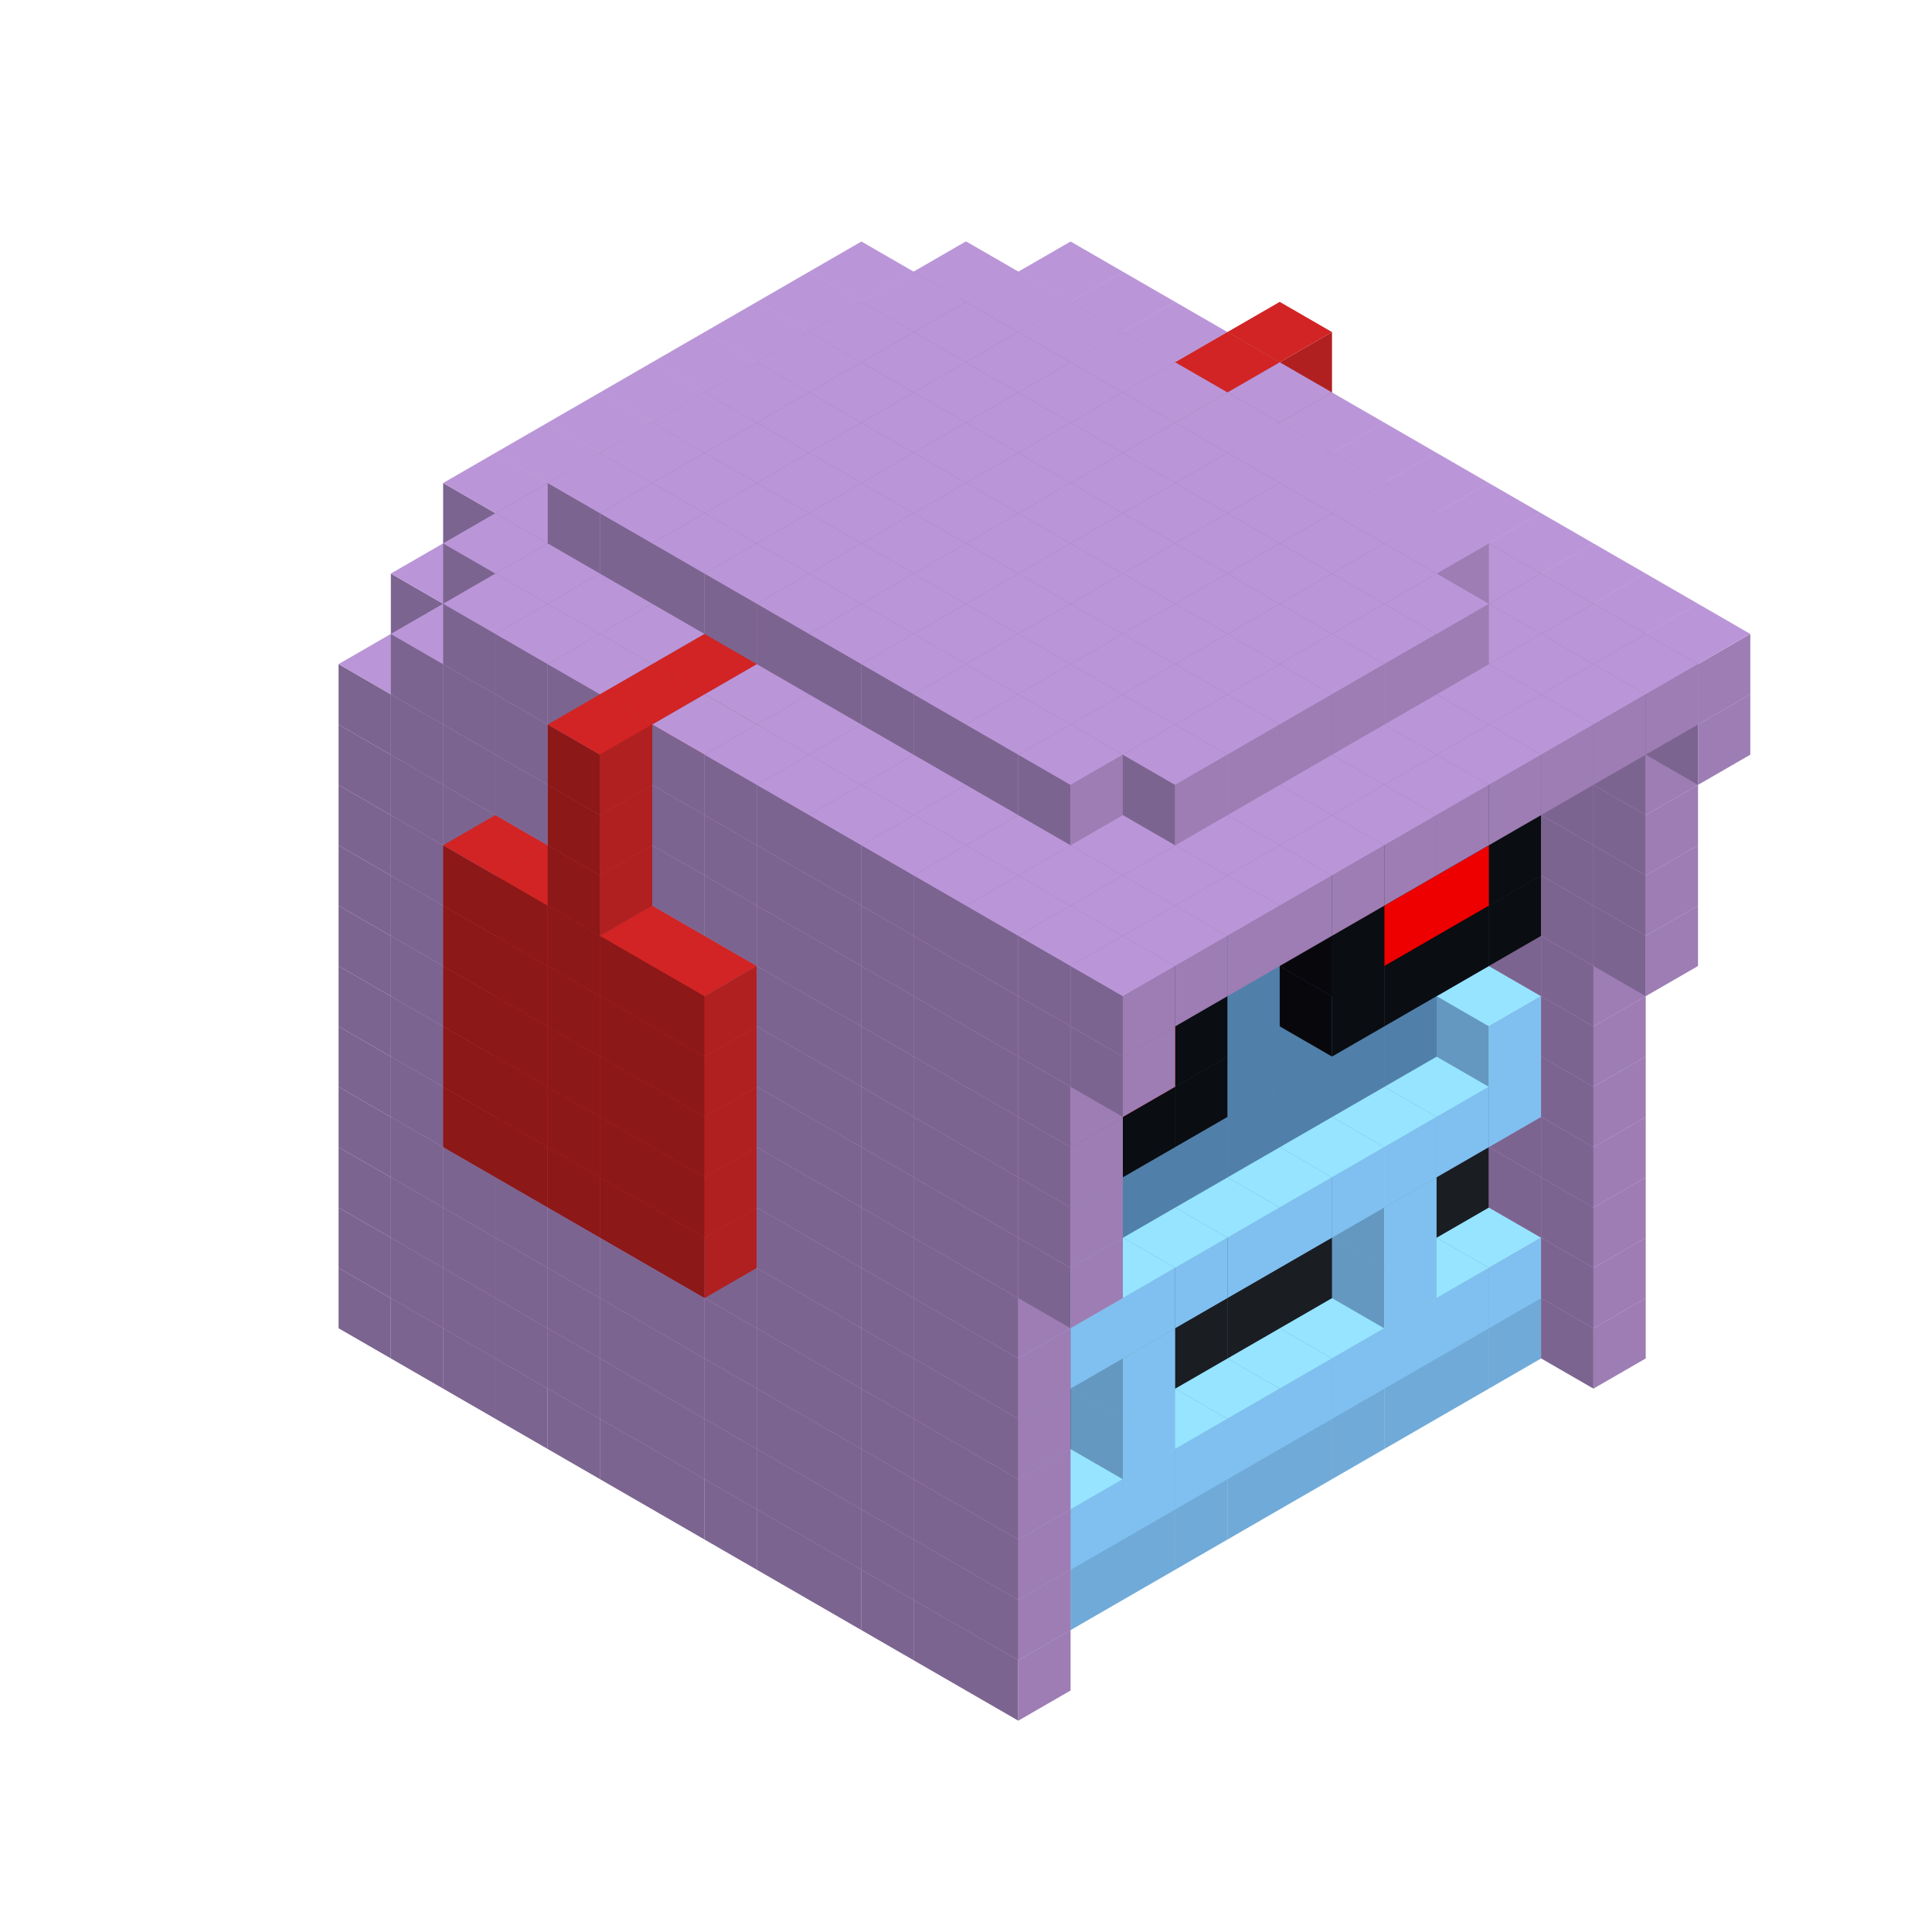 
<svg width='600' height='600' viewBox='4436371 5550000 3200000 3200000' xmlns='http://www.w3.org/2000/svg' xmlns:xlink='http://www.w3.org/1999/xlink'>
<use xlink:href='#v-0x000000d9-10' transform='translate(1936371,3050000)'/>
<use xlink:href='#v-0x000000d9-10' transform='translate(983738,3600000)'/>
<use xlink:href='#v-0x000000d9-10' transform='translate(2022974,3100000)'/>
<use xlink:href='#v-0x000000d9-10' transform='translate(1070341,3650000)'/>
<use xlink:href='#v-0x000000d9-10' transform='translate(2109577,3150000)'/>
<use xlink:href='#v-0x000000d9-10' transform='translate(1156944,3700000)'/>
<use xlink:href='#v-0x000000d9-10' transform='translate(2196180,3200000)'/>
<use xlink:href='#v-0x000000d9-10' transform='translate(1243547,3750000)'/>
<use xlink:href='#v-0x000000d9-10' transform='translate(2282783,3250000)'/>
<use xlink:href='#v-0x000000d9-10' transform='translate(1330150,3800000)'/>
<use xlink:href='#v-0x000000d9-10' transform='translate(2369386,3300000)'/>
<use xlink:href='#v-0x000000d9-10' transform='translate(1416753,3850000)'/>
<use xlink:href='#v-0x000000d9-10' transform='translate(2455989,3350000)'/>
<use xlink:href='#v-0x000000d9-10' transform='translate(1503356,3900000)'/>
<use xlink:href='#v-0x000000d9-10' transform='translate(2542592,3400000)'/>
<use xlink:href='#v-0x000000d9-10' transform='translate(1589959,3950000)'/>
<use xlink:href='#v-0x000000d9-10' transform='translate(2629195,3450000)'/>
<use xlink:href='#v-0x000000d9-10' transform='translate(1676562,4000000)'/>
<use xlink:href='#v-0x000000d9-10' transform='translate(2715798,3500000)'/>
<use xlink:href='#v-0x000000d9-10' transform='translate(1763165,4050000)'/>
<use xlink:href='#v-0x000000d9-10' transform='translate(2802401,3550000)'/>
<use xlink:href='#v-0x000000d9-10' transform='translate(1849768,4100000)'/>
<use xlink:href='#v-0x000000d9-10' transform='translate(2889004,3600000)'/>
<use xlink:href='#v-0x000000d9-4' transform='translate(2802401,3650000)'/>
<use xlink:href='#v-0x000000d9-4' transform='translate(2715798,3700000)'/>
<use xlink:href='#v-0x000000d9-4' transform='translate(2629195,3750000)'/>
<use xlink:href='#v-0x000000d9-4' transform='translate(2542592,3800000)'/>
<use xlink:href='#v-0x000000d9-4' transform='translate(2455989,3850000)'/>
<use xlink:href='#v-0x000000d9-4' transform='translate(2369386,3900000)'/>
<use xlink:href='#v-0x000000d9-4' transform='translate(2282783,3950000)'/>
<use xlink:href='#v-0x000000d9-4' transform='translate(2196180,4000000)'/>
<use xlink:href='#v-0x000000d9-4' transform='translate(2109577,4050000)'/>
<use xlink:href='#v-0x000000d9-4' transform='translate(2022974,4100000)'/>
<use xlink:href='#v-0x000000d9-10' transform='translate(1936371,4150000)'/>
<use xlink:href='#v-0x000000d9-10' transform='translate(2975607,3650000)'/>
<use xlink:href='#v-0x000000d9-10' transform='translate(2022974,4200000)'/>
<use xlink:href='#v-0x000000d9-10' transform='translate(1936371,2950000)'/>
<use xlink:href='#v-0x000000d9-10' transform='translate(983738,3500000)'/>
<use xlink:href='#v-0x000000d9-10' transform='translate(2022974,3000000)'/>
<use xlink:href='#v-0x000000d9-10' transform='translate(1070341,3550000)'/>
<use xlink:href='#v-0x000000d9-10' transform='translate(2109577,3050000)'/>
<use xlink:href='#v-0x000000d9-10' transform='translate(1156944,3600000)'/>
<use xlink:href='#v-0x000000d9-10' transform='translate(2196180,3100000)'/>
<use xlink:href='#v-0x000000d9-10' transform='translate(1243547,3650000)'/>
<use xlink:href='#v-0x000000d9-10' transform='translate(2282783,3150000)'/>
<use xlink:href='#v-0x000000d9-10' transform='translate(1330150,3700000)'/>
<use xlink:href='#v-0x000000d9-10' transform='translate(2369386,3200000)'/>
<use xlink:href='#v-0x000000d9-10' transform='translate(1416753,3750000)'/>
<use xlink:href='#v-0x000000d9-10' transform='translate(2455989,3250000)'/>
<use xlink:href='#v-0x000000d9-10' transform='translate(1503356,3800000)'/>
<use xlink:href='#v-0x000000d9-10' transform='translate(2542592,3300000)'/>
<use xlink:href='#v-0x000000d9-10' transform='translate(1589959,3850000)'/>
<use xlink:href='#v-0x000000d9-10' transform='translate(2629195,3350000)'/>
<use xlink:href='#v-0x000000d9-10' transform='translate(1676562,3900000)'/>
<use xlink:href='#v-0x000000d9-10' transform='translate(2715798,3400000)'/>
<use xlink:href='#v-0x000000d9-10' transform='translate(1763165,3950000)'/>
<use xlink:href='#v-0x000000d9-10' transform='translate(2802401,3450000)'/>
<use xlink:href='#v-0x000000d9-2' transform='translate(2715798,3500000)'/>
<use xlink:href='#v-0x000000d9-2' transform='translate(2629195,3550000)'/>
<use xlink:href='#v-0x000000d9-2' transform='translate(2542592,3600000)'/>
<use xlink:href='#v-0x000000d9-2' transform='translate(2455989,3650000)'/>
<use xlink:href='#v-0x000000d9-2' transform='translate(2369386,3700000)'/>
<use xlink:href='#v-0x000000d9-2' transform='translate(2282783,3750000)'/>
<use xlink:href='#v-0x000000d9-2' transform='translate(2196180,3800000)'/>
<use xlink:href='#v-0x000000d9-2' transform='translate(2109577,3850000)'/>
<use xlink:href='#v-0x000000d9-2' transform='translate(2022974,3900000)'/>
<use xlink:href='#v-0x000000d9-2' transform='translate(1936371,3950000)'/>
<use xlink:href='#v-0x000000d9-10' transform='translate(1849768,4000000)'/>
<use xlink:href='#v-0x000000d9-10' transform='translate(2889004,3500000)'/>
<use xlink:href='#v-0x000000d9-1' transform='translate(2802401,3550000)'/>
<use xlink:href='#v-0x000000d9-1' transform='translate(2715798,3600000)'/>
<use xlink:href='#v-0x000000d9-1' transform='translate(2629195,3650000)'/>
<use xlink:href='#v-0x000000d9-1' transform='translate(2542592,3700000)'/>
<use xlink:href='#v-0x000000d9-1' transform='translate(2455989,3750000)'/>
<use xlink:href='#v-0x000000d9-1' transform='translate(2369386,3800000)'/>
<use xlink:href='#v-0x000000d9-1' transform='translate(2282783,3850000)'/>
<use xlink:href='#v-0x000000d9-1' transform='translate(2196180,3900000)'/>
<use xlink:href='#v-0x000000d9-1' transform='translate(2109577,3950000)'/>
<use xlink:href='#v-0x000000d9-1' transform='translate(2022974,4000000)'/>
<use xlink:href='#v-0x000000d9-10' transform='translate(1936371,4050000)'/>
<use xlink:href='#v-0x000000d9-10' transform='translate(2975607,3550000)'/>
<use xlink:href='#v-0x000000d9-10' transform='translate(2022974,4100000)'/>
<use xlink:href='#v-0x000000d9-10' transform='translate(1936371,2850000)'/>
<use xlink:href='#v-0x000000d9-10' transform='translate(983738,3400000)'/>
<use xlink:href='#v-0x000000d9-10' transform='translate(2022974,2900000)'/>
<use xlink:href='#v-0x000000d9-10' transform='translate(1070341,3450000)'/>
<use xlink:href='#v-0x000000d9-10' transform='translate(2109577,2950000)'/>
<use xlink:href='#v-0x000000d9-10' transform='translate(1156944,3500000)'/>
<use xlink:href='#v-0x000000d9-10' transform='translate(2196180,3000000)'/>
<use xlink:href='#v-0x000000d9-10' transform='translate(1243547,3550000)'/>
<use xlink:href='#v-0x000000d9-10' transform='translate(2282783,3050000)'/>
<use xlink:href='#v-0x000000d9-10' transform='translate(1330150,3600000)'/>
<use xlink:href='#v-0x000000d9-10' transform='translate(2369386,3100000)'/>
<use xlink:href='#v-0x000000d9-10' transform='translate(1416753,3650000)'/>
<use xlink:href='#v-0x000000d9-10' transform='translate(2455989,3150000)'/>
<use xlink:href='#v-0x000000d9-10' transform='translate(1503356,3700000)'/>
<use xlink:href='#v-0x000000d9-10' transform='translate(2542592,3200000)'/>
<use xlink:href='#v-0x000000d9-10' transform='translate(1589959,3750000)'/>
<use xlink:href='#v-0x000000d9-10' transform='translate(2629195,3250000)'/>
<use xlink:href='#v-0x000000d9-10' transform='translate(1676562,3800000)'/>
<use xlink:href='#v-0x000000d9-10' transform='translate(2715798,3300000)'/>
<use xlink:href='#v-0x000000d9-10' transform='translate(1763165,3850000)'/>
<use xlink:href='#v-0x000000d9-10' transform='translate(2802401,3350000)'/>
<use xlink:href='#v-0x000000d9-7' transform='translate(2715798,3400000)'/>
<use xlink:href='#v-0x000000d9-7' transform='translate(2629195,3450000)'/>
<use xlink:href='#v-0x000000d9-7' transform='translate(2542592,3500000)'/>
<use xlink:href='#v-0x000000d9-7' transform='translate(2455989,3550000)'/>
<use xlink:href='#v-0x000000d9-7' transform='translate(2369386,3600000)'/>
<use xlink:href='#v-0x000000d9-7' transform='translate(2282783,3650000)'/>
<use xlink:href='#v-0x000000d9-7' transform='translate(2196180,3700000)'/>
<use xlink:href='#v-0x000000d9-7' transform='translate(2109577,3750000)'/>
<use xlink:href='#v-0x000000d9-7' transform='translate(2022974,3800000)'/>
<use xlink:href='#v-0x000000d9-7' transform='translate(1936371,3850000)'/>
<use xlink:href='#v-0x000000d9-10' transform='translate(1849768,3900000)'/>
<use xlink:href='#v-0x000000d9-10' transform='translate(2889004,3400000)'/>
<use xlink:href='#v-0x000000d9-1' transform='translate(2629195,3550000)'/>
<use xlink:href='#v-0x000000d9-1' transform='translate(2196180,3800000)'/>
<use xlink:href='#v-0x000000d9-10' transform='translate(1936371,3950000)'/>
<use xlink:href='#v-0x000000d9-10' transform='translate(2975607,3450000)'/>
<use xlink:href='#v-0x000000d9-10' transform='translate(2022974,4000000)'/>
<use xlink:href='#v-0x000000d9-10' transform='translate(1936371,2750000)'/>
<use xlink:href='#v-0x000000d9-10' transform='translate(983738,3300000)'/>
<use xlink:href='#v-0x000000d9-10' transform='translate(2022974,2800000)'/>
<use xlink:href='#v-0x000000d9-10' transform='translate(1070341,3350000)'/>
<use xlink:href='#v-0x000000d9-10' transform='translate(2109577,2850000)'/>
<use xlink:href='#v-0x000000d9-10' transform='translate(1156944,3400000)'/>
<use xlink:href='#v-0x000000d9-10' transform='translate(2196180,2900000)'/>
<use xlink:href='#v-0x000000d9-10' transform='translate(1243547,3450000)'/>
<use xlink:href='#v-0x000000d9-10' transform='translate(2282783,2950000)'/>
<use xlink:href='#v-0x000000d9-10' transform='translate(1330150,3500000)'/>
<use xlink:href='#v-0x000000d9-10' transform='translate(2369386,3000000)'/>
<use xlink:href='#v-0x000000d9-10' transform='translate(1416753,3550000)'/>
<use xlink:href='#v-0x000000d9-10' transform='translate(2455989,3050000)'/>
<use xlink:href='#v-0x000000d9-10' transform='translate(1503356,3600000)'/>
<use xlink:href='#v-0x000000d9-10' transform='translate(2542592,3100000)'/>
<use xlink:href='#v-0x000000d9-10' transform='translate(1589959,3650000)'/>
<use xlink:href='#v-0x000000d9-10' transform='translate(2629195,3150000)'/>
<use xlink:href='#v-0x000000d9-10' transform='translate(1676562,3700000)'/>
<use xlink:href='#v-0x000000d9-10' transform='translate(2715798,3200000)'/>
<use xlink:href='#v-0x000000d9-10' transform='translate(1763165,3750000)'/>
<use xlink:href='#v-0x000000d9-10' transform='translate(2802401,3250000)'/>
<use xlink:href='#v-0x000000d9-7' transform='translate(2715798,3300000)'/>
<use xlink:href='#v-0x000000d9-7' transform='translate(2629195,3350000)'/>
<use xlink:href='#v-0x000000d9-7' transform='translate(2542592,3400000)'/>
<use xlink:href='#v-0x000000d9-7' transform='translate(2455989,3450000)'/>
<use xlink:href='#v-0x000000d9-7' transform='translate(2369386,3500000)'/>
<use xlink:href='#v-0x000000d9-7' transform='translate(2282783,3550000)'/>
<use xlink:href='#v-0x000000d9-7' transform='translate(2196180,3600000)'/>
<use xlink:href='#v-0x000000d9-7' transform='translate(2109577,3650000)'/>
<use xlink:href='#v-0x000000d9-7' transform='translate(2022974,3700000)'/>
<use xlink:href='#v-0x000000d9-7' transform='translate(1936371,3750000)'/>
<use xlink:href='#v-0x000000d9-10' transform='translate(1849768,3800000)'/>
<use xlink:href='#v-0x000000d9-10' transform='translate(2889004,3300000)'/>
<use xlink:href='#v-0x000000d9-1' transform='translate(2629195,3450000)'/>
<use xlink:href='#v-0x000000d9-1' transform='translate(2196180,3700000)'/>
<use xlink:href='#v-0x000000d9-10' transform='translate(1936371,3850000)'/>
<use xlink:href='#v-0x000000d9-10' transform='translate(2975607,3350000)'/>
<use xlink:href='#v-0x000000d9-10' transform='translate(2022974,3900000)'/>
<use xlink:href='#v-0x000000d9-10' transform='translate(1936371,2650000)'/>
<use xlink:href='#v-0x000000d9-10' transform='translate(983738,3200000)'/>
<use xlink:href='#v-0x000000d9-10' transform='translate(2022974,2700000)'/>
<use xlink:href='#v-0x000000d9-10' transform='translate(1070341,3250000)'/>
<use xlink:href='#v-0x000000d9-10' transform='translate(2109577,2750000)'/>
<use xlink:href='#v-0x000000d9-10' transform='translate(1156944,3300000)'/>
<use xlink:href='#v-0x000000d9-10' transform='translate(2196180,2800000)'/>
<use xlink:href='#v-0x000000d9-10' transform='translate(1243547,3350000)'/>
<use xlink:href='#v-0x000000d9-10' transform='translate(2282783,2850000)'/>
<use xlink:href='#v-0x000000d9-10' transform='translate(1330150,3400000)'/>
<use xlink:href='#v-0x000000d9-10' transform='translate(2369386,2900000)'/>
<use xlink:href='#v-0x000000d9-10' transform='translate(1416753,3450000)'/>
<use xlink:href='#v-0x000000d9-10' transform='translate(2455989,2950000)'/>
<use xlink:href='#v-0x000000d9-10' transform='translate(1503356,3500000)'/>
<use xlink:href='#v-0x000000d9-10' transform='translate(2542592,3000000)'/>
<use xlink:href='#v-0x000000d9-10' transform='translate(1589959,3550000)'/>
<use xlink:href='#v-0x000000d9-10' transform='translate(2629195,3050000)'/>
<use xlink:href='#v-0x000000d9-10' transform='translate(1676562,3600000)'/>
<use xlink:href='#v-0x000000d9-10' transform='translate(2715798,3100000)'/>
<use xlink:href='#v-0x000000d9-10' transform='translate(1763165,3650000)'/>
<use xlink:href='#v-0x000000d9-10' transform='translate(2802401,3150000)'/>
<use xlink:href='#v-0x000000d9-2' transform='translate(2715798,3200000)'/>
<use xlink:href='#v-0x000000d9-2' transform='translate(2629195,3250000)'/>
<use xlink:href='#v-0x000000d9-2' transform='translate(2542592,3300000)'/>
<use xlink:href='#v-0x000000d9-2' transform='translate(2455989,3350000)'/>
<use xlink:href='#v-0x000000d9-2' transform='translate(2369386,3400000)'/>
<use xlink:href='#v-0x000000d9-2' transform='translate(2282783,3450000)'/>
<use xlink:href='#v-0x000000d9-2' transform='translate(2196180,3500000)'/>
<use xlink:href='#v-0x000000d9-2' transform='translate(2109577,3550000)'/>
<use xlink:href='#v-0x000000d9-2' transform='translate(2022974,3600000)'/>
<use xlink:href='#v-0x000000d9-2' transform='translate(1936371,3650000)'/>
<use xlink:href='#v-0x000000d9-10' transform='translate(1849768,3700000)'/>
<use xlink:href='#v-0x000000d9-10' transform='translate(2889004,3200000)'/>
<use xlink:href='#v-0x000000d9-1' transform='translate(2802401,3250000)'/>
<use xlink:href='#v-0x000000d9-1' transform='translate(2715798,3300000)'/>
<use xlink:href='#v-0x000000d9-1' transform='translate(2629195,3350000)'/>
<use xlink:href='#v-0x000000d9-1' transform='translate(2542592,3400000)'/>
<use xlink:href='#v-0x000000d9-1' transform='translate(2455989,3450000)'/>
<use xlink:href='#v-0x000000d9-1' transform='translate(2369386,3500000)'/>
<use xlink:href='#v-0x000000d9-1' transform='translate(2282783,3550000)'/>
<use xlink:href='#v-0x000000d9-1' transform='translate(2196180,3600000)'/>
<use xlink:href='#v-0x000000d9-1' transform='translate(2109577,3650000)'/>
<use xlink:href='#v-0x000000d9-1' transform='translate(2022974,3700000)'/>
<use xlink:href='#v-0x000000d9-10' transform='translate(1936371,3750000)'/>
<use xlink:href='#v-0x000000d9-10' transform='translate(2975607,3250000)'/>
<use xlink:href='#v-0x000000d9-10' transform='translate(2022974,3800000)'/>
<use xlink:href='#v-0x000000d9-10' transform='translate(1936371,2550000)'/>
<use xlink:href='#v-0x000000d9-10' transform='translate(983738,3100000)'/>
<use xlink:href='#v-0x000000d9-10' transform='translate(2022974,2600000)'/>
<use xlink:href='#v-0x000000d9-10' transform='translate(1070341,3150000)'/>
<use xlink:href='#v-0x000000d9-10' transform='translate(2109577,2650000)'/>
<use xlink:href='#v-0x000000d9-10' transform='translate(1156944,3200000)'/>
<use xlink:href='#v-0x000000d9-11' transform='translate(2282783,2650000)'/>
<use xlink:href='#v-0x000000d9-10' transform='translate(2196180,2700000)'/>
<use xlink:href='#v-0x000000d9-10' transform='translate(1243547,3250000)'/>
<use xlink:href='#v-0x000000d9-11' transform='translate(1156944,3300000)'/>
<use xlink:href='#v-0x000000d9-11' transform='translate(2369386,2700000)'/>
<use xlink:href='#v-0x000000d9-10' transform='translate(2282783,2750000)'/>
<use xlink:href='#v-0x000000d9-10' transform='translate(1330150,3300000)'/>
<use xlink:href='#v-0x000000d9-11' transform='translate(1243547,3350000)'/>
<use xlink:href='#v-0x000000d9-11' transform='translate(2455989,2750000)'/>
<use xlink:href='#v-0x000000d9-10' transform='translate(2369386,2800000)'/>
<use xlink:href='#v-0x000000d9-10' transform='translate(1416753,3350000)'/>
<use xlink:href='#v-0x000000d9-11' transform='translate(1330150,3400000)'/>
<use xlink:href='#v-0x000000d9-11' transform='translate(2542592,2800000)'/>
<use xlink:href='#v-0x000000d9-10' transform='translate(2455989,2850000)'/>
<use xlink:href='#v-0x000000d9-10' transform='translate(1503356,3400000)'/>
<use xlink:href='#v-0x000000d9-11' transform='translate(1416753,3450000)'/>
<use xlink:href='#v-0x000000d9-11' transform='translate(2629195,2850000)'/>
<use xlink:href='#v-0x000000d9-10' transform='translate(2542592,2900000)'/>
<use xlink:href='#v-0x000000d9-10' transform='translate(1589959,3450000)'/>
<use xlink:href='#v-0x000000d9-11' transform='translate(1503356,3500000)'/>
<use xlink:href='#v-0x000000d9-10' transform='translate(2629195,2950000)'/>
<use xlink:href='#v-0x000000d9-10' transform='translate(1676562,3500000)'/>
<use xlink:href='#v-0x000000d9-10' transform='translate(2715798,3000000)'/>
<use xlink:href='#v-0x000000d9-10' transform='translate(1763165,3550000)'/>
<use xlink:href='#v-0x000000d9-10' transform='translate(2802401,3050000)'/>
<use xlink:href='#v-0x000000d9-2' transform='translate(2715798,3100000)'/>
<use xlink:href='#v-0x000000d9-2' transform='translate(2629195,3150000)'/>
<use xlink:href='#v-0x000000d9-2' transform='translate(2542592,3200000)'/>
<use xlink:href='#v-0x000000d9-2' transform='translate(2455989,3250000)'/>
<use xlink:href='#v-0x000000d9-2' transform='translate(2369386,3300000)'/>
<use xlink:href='#v-0x000000d9-2' transform='translate(2282783,3350000)'/>
<use xlink:href='#v-0x000000d9-2' transform='translate(2196180,3400000)'/>
<use xlink:href='#v-0x000000d9-2' transform='translate(2109577,3450000)'/>
<use xlink:href='#v-0x000000d9-2' transform='translate(2022974,3500000)'/>
<use xlink:href='#v-0x000000d9-2' transform='translate(1936371,3550000)'/>
<use xlink:href='#v-0x000000d9-10' transform='translate(1849768,3600000)'/>
<use xlink:href='#v-0x000000d9-10' transform='translate(2889004,3100000)'/>
<use xlink:href='#v-0x000000d9-1' transform='translate(2802401,3150000)'/>
<use xlink:href='#v-0x000000d9-1' transform='translate(2022974,3600000)'/>
<use xlink:href='#v-0x000000d9-10' transform='translate(1936371,3650000)'/>
<use xlink:href='#v-0x000000d9-10' transform='translate(2975607,3150000)'/>
<use xlink:href='#v-0x000000d9-10' transform='translate(2022974,3700000)'/>
<use xlink:href='#v-0x000000d9-10' transform='translate(1936371,2450000)'/>
<use xlink:href='#v-0x000000d9-10' transform='translate(983738,3000000)'/>
<use xlink:href='#v-0x000000d9-10' transform='translate(2022974,2500000)'/>
<use xlink:href='#v-0x000000d9-10' transform='translate(1070341,3050000)'/>
<use xlink:href='#v-0x000000d9-10' transform='translate(2109577,2550000)'/>
<use xlink:href='#v-0x000000d9-10' transform='translate(1156944,3100000)'/>
<use xlink:href='#v-0x000000d9-11' transform='translate(2282783,2550000)'/>
<use xlink:href='#v-0x000000d9-10' transform='translate(2196180,2600000)'/>
<use xlink:href='#v-0x000000d9-10' transform='translate(1243547,3150000)'/>
<use xlink:href='#v-0x000000d9-11' transform='translate(1156944,3200000)'/>
<use xlink:href='#v-0x000000d9-11' transform='translate(2369386,2600000)'/>
<use xlink:href='#v-0x000000d9-10' transform='translate(2282783,2650000)'/>
<use xlink:href='#v-0x000000d9-10' transform='translate(1330150,3200000)'/>
<use xlink:href='#v-0x000000d9-11' transform='translate(1243547,3250000)'/>
<use xlink:href='#v-0x000000d9-11' transform='translate(2455989,2650000)'/>
<use xlink:href='#v-0x000000d9-10' transform='translate(2369386,2700000)'/>
<use xlink:href='#v-0x000000d9-10' transform='translate(1416753,3250000)'/>
<use xlink:href='#v-0x000000d9-11' transform='translate(1330150,3300000)'/>
<use xlink:href='#v-0x000000d9-11' transform='translate(2542592,2700000)'/>
<use xlink:href='#v-0x000000d9-10' transform='translate(2455989,2750000)'/>
<use xlink:href='#v-0x000000d9-10' transform='translate(1503356,3300000)'/>
<use xlink:href='#v-0x000000d9-11' transform='translate(1416753,3350000)'/>
<use xlink:href='#v-0x000000d9-11' transform='translate(2629195,2750000)'/>
<use xlink:href='#v-0x000000d9-10' transform='translate(2542592,2800000)'/>
<use xlink:href='#v-0x000000d9-10' transform='translate(1589959,3350000)'/>
<use xlink:href='#v-0x000000d9-11' transform='translate(1503356,3400000)'/>
<use xlink:href='#v-0x000000d9-10' transform='translate(2629195,2850000)'/>
<use xlink:href='#v-0x000000d9-10' transform='translate(1676562,3400000)'/>
<use xlink:href='#v-0x000000d9-10' transform='translate(2715798,2900000)'/>
<use xlink:href='#v-0x000000d9-10' transform='translate(1763165,3450000)'/>
<use xlink:href='#v-0x000000d9-10' transform='translate(2802401,2950000)'/>
<use xlink:href='#v-0x000000d9-2' transform='translate(2715798,3000000)'/>
<use xlink:href='#v-0x000000d9-2' transform='translate(2629195,3050000)'/>
<use xlink:href='#v-0x000000d9-2' transform='translate(2542592,3100000)'/>
<use xlink:href='#v-0x000000d9-2' transform='translate(2455989,3150000)'/>
<use xlink:href='#v-0x000000d9-2' transform='translate(2369386,3200000)'/>
<use xlink:href='#v-0x000000d9-2' transform='translate(2282783,3250000)'/>
<use xlink:href='#v-0x000000d9-2' transform='translate(2196180,3300000)'/>
<use xlink:href='#v-0x000000d9-2' transform='translate(2109577,3350000)'/>
<use xlink:href='#v-0x000000d9-2' transform='translate(2022974,3400000)'/>
<use xlink:href='#v-0x000000d9-2' transform='translate(1936371,3450000)'/>
<use xlink:href='#v-0x000000d9-10' transform='translate(1849768,3500000)'/>
<use xlink:href='#v-0x000000d9-10' transform='translate(2889004,3000000)'/>
<use xlink:href='#v-0x000000d9-10' transform='translate(1936371,3550000)'/>
<use xlink:href='#v-0x000000d9-10' transform='translate(2975607,3050000)'/>
<use xlink:href='#v-0x000000d9-10' transform='translate(2022974,3600000)'/>
<use xlink:href='#v-0x000000d9-10' transform='translate(1936371,2350000)'/>
<use xlink:href='#v-0x000000d9-10' transform='translate(983738,2900000)'/>
<use xlink:href='#v-0x000000d9-10' transform='translate(2022974,2400000)'/>
<use xlink:href='#v-0x000000d9-10' transform='translate(1070341,2950000)'/>
<use xlink:href='#v-0x000000d9-10' transform='translate(2109577,2450000)'/>
<use xlink:href='#v-0x000000d9-10' transform='translate(1156944,3000000)'/>
<use xlink:href='#v-0x000000d9-11' transform='translate(2282783,2450000)'/>
<use xlink:href='#v-0x000000d9-10' transform='translate(2196180,2500000)'/>
<use xlink:href='#v-0x000000d9-10' transform='translate(1243547,3050000)'/>
<use xlink:href='#v-0x000000d9-11' transform='translate(1156944,3100000)'/>
<use xlink:href='#v-0x000000d9-11' transform='translate(2369386,2500000)'/>
<use xlink:href='#v-0x000000d9-10' transform='translate(2282783,2550000)'/>
<use xlink:href='#v-0x000000d9-10' transform='translate(1330150,3100000)'/>
<use xlink:href='#v-0x000000d9-11' transform='translate(1243547,3150000)'/>
<use xlink:href='#v-0x000000d9-11' transform='translate(2455989,2550000)'/>
<use xlink:href='#v-0x000000d9-10' transform='translate(2369386,2600000)'/>
<use xlink:href='#v-0x000000d9-10' transform='translate(1416753,3150000)'/>
<use xlink:href='#v-0x000000d9-11' transform='translate(1330150,3200000)'/>
<use xlink:href='#v-0x000000d9-11' transform='translate(2542592,2600000)'/>
<use xlink:href='#v-0x000000d9-10' transform='translate(2455989,2650000)'/>
<use xlink:href='#v-0x000000d9-10' transform='translate(1503356,3200000)'/>
<use xlink:href='#v-0x000000d9-11' transform='translate(1416753,3250000)'/>
<use xlink:href='#v-0x000000d9-11' transform='translate(2629195,2650000)'/>
<use xlink:href='#v-0x000000d9-10' transform='translate(2542592,2700000)'/>
<use xlink:href='#v-0x000000d9-10' transform='translate(1589959,3250000)'/>
<use xlink:href='#v-0x000000d9-11' transform='translate(1503356,3300000)'/>
<use xlink:href='#v-0x000000d9-10' transform='translate(2629195,2750000)'/>
<use xlink:href='#v-0x000000d9-10' transform='translate(1676562,3300000)'/>
<use xlink:href='#v-0x000000d9-10' transform='translate(2715798,2800000)'/>
<use xlink:href='#v-0x000000d9-10' transform='translate(1763165,3350000)'/>
<use xlink:href='#v-0x000000d9-10' transform='translate(2802401,2850000)'/>
<use xlink:href='#v-0x000000d9-2' transform='translate(2715798,2900000)'/>
<use xlink:href='#v-0x000000d9-2' transform='translate(2629195,2950000)'/>
<use xlink:href='#v-0x000000d9-2' transform='translate(2542592,3000000)'/>
<use xlink:href='#v-0x000000d9-2' transform='translate(2455989,3050000)'/>
<use xlink:href='#v-0x000000d9-2' transform='translate(2369386,3100000)'/>
<use xlink:href='#v-0x000000d9-2' transform='translate(2282783,3150000)'/>
<use xlink:href='#v-0x000000d9-2' transform='translate(2196180,3200000)'/>
<use xlink:href='#v-0x000000d9-2' transform='translate(2109577,3250000)'/>
<use xlink:href='#v-0x000000d9-2' transform='translate(2022974,3300000)'/>
<use xlink:href='#v-0x000000d9-2' transform='translate(1936371,3350000)'/>
<use xlink:href='#v-0x000000d9-10' transform='translate(1849768,3400000)'/>
<use xlink:href='#v-0x000000d9-10' transform='translate(2889004,2900000)'/>
<use xlink:href='#v-0x000000d9-8' transform='translate(2802401,2950000)'/>
<use xlink:href='#v-0x000000d9-8' transform='translate(2715798,3000000)'/>
<use xlink:href='#v-0x000000d9-8' transform='translate(2629195,3050000)'/>
<use xlink:href='#v-0x000000d9-8' transform='translate(2542592,3100000)'/>
<use xlink:href='#v-0x000000d9-8' transform='translate(2282783,3250000)'/>
<use xlink:href='#v-0x000000d9-8' transform='translate(2196180,3300000)'/>
<use xlink:href='#v-0x000000d9-8' transform='translate(2109577,3350000)'/>
<use xlink:href='#v-0x000000d9-8' transform='translate(2022974,3400000)'/>
<use xlink:href='#v-0x000000d9-10' transform='translate(1936371,3450000)'/>
<use xlink:href='#v-0x000000d9-10' transform='translate(2975607,2950000)'/>
<use xlink:href='#v-0x000000d9-10' transform='translate(2022974,3500000)'/>
<use xlink:href='#v-0x000000d9-10' transform='translate(3062210,3000000)'/>
<use xlink:href='#v-0x000000d9-10' transform='translate(2109577,3550000)'/>
<use xlink:href='#v-0x000000d9-10' transform='translate(1936371,2250000)'/>
<use xlink:href='#v-0x000000d9-10' transform='translate(983738,2800000)'/>
<use xlink:href='#v-0x000000d9-10' transform='translate(2022974,2300000)'/>
<use xlink:href='#v-0x000000d9-10' transform='translate(1070341,2850000)'/>
<use xlink:href='#v-0x000000d9-10' transform='translate(2109577,2350000)'/>
<use xlink:href='#v-0x000000d9-10' transform='translate(1156944,2900000)'/>
<use xlink:href='#v-0x000000d9-11' transform='translate(2282783,2350000)'/>
<use xlink:href='#v-0x000000d9-10' transform='translate(2196180,2400000)'/>
<use xlink:href='#v-0x000000d9-10' transform='translate(1243547,2950000)'/>
<use xlink:href='#v-0x000000d9-11' transform='translate(1156944,3000000)'/>
<use xlink:href='#v-0x000000d9-11' transform='translate(2369386,2400000)'/>
<use xlink:href='#v-0x000000d9-10' transform='translate(2282783,2450000)'/>
<use xlink:href='#v-0x000000d9-10' transform='translate(1330150,3000000)'/>
<use xlink:href='#v-0x000000d9-11' transform='translate(1243547,3050000)'/>
<use xlink:href='#v-0x000000d9-11' transform='translate(2455989,2450000)'/>
<use xlink:href='#v-0x000000d9-10' transform='translate(2369386,2500000)'/>
<use xlink:href='#v-0x000000d9-10' transform='translate(1416753,3050000)'/>
<use xlink:href='#v-0x000000d9-11' transform='translate(1330150,3100000)'/>
<use xlink:href='#v-0x000000d9-11' transform='translate(2542592,2500000)'/>
<use xlink:href='#v-0x000000d9-10' transform='translate(2455989,2550000)'/>
<use xlink:href='#v-0x000000d9-10' transform='translate(1503356,3100000)'/>
<use xlink:href='#v-0x000000d9-11' transform='translate(1416753,3150000)'/>
<use xlink:href='#v-0x000000d9-11' transform='translate(2629195,2550000)'/>
<use xlink:href='#v-0x000000d9-10' transform='translate(2542592,2600000)'/>
<use xlink:href='#v-0x000000d9-10' transform='translate(1589959,3150000)'/>
<use xlink:href='#v-0x000000d9-11' transform='translate(1503356,3200000)'/>
<use xlink:href='#v-0x000000d9-10' transform='translate(2629195,2650000)'/>
<use xlink:href='#v-0x000000d9-10' transform='translate(1676562,3200000)'/>
<use xlink:href='#v-0x000000d9-10' transform='translate(2715798,2700000)'/>
<use xlink:href='#v-0x000000d9-10' transform='translate(1763165,3250000)'/>
<use xlink:href='#v-0x000000d9-10' transform='translate(2802401,2750000)'/>
<use xlink:href='#v-0x000000d9-2' transform='translate(2715798,2800000)'/>
<use xlink:href='#v-0x000000d9-2' transform='translate(2629195,2850000)'/>
<use xlink:href='#v-0x000000d9-2' transform='translate(2542592,2900000)'/>
<use xlink:href='#v-0x000000d9-2' transform='translate(2455989,2950000)'/>
<use xlink:href='#v-0x000000d9-2' transform='translate(2369386,3000000)'/>
<use xlink:href='#v-0x000000d9-2' transform='translate(2282783,3050000)'/>
<use xlink:href='#v-0x000000d9-2' transform='translate(2196180,3100000)'/>
<use xlink:href='#v-0x000000d9-2' transform='translate(2109577,3150000)'/>
<use xlink:href='#v-0x000000d9-2' transform='translate(2022974,3200000)'/>
<use xlink:href='#v-0x000000d9-2' transform='translate(1936371,3250000)'/>
<use xlink:href='#v-0x000000d9-10' transform='translate(1849768,3300000)'/>
<use xlink:href='#v-0x000000d9-10' transform='translate(2889004,2800000)'/>
<use xlink:href='#v-0x000000d9-8' transform='translate(2802401,2850000)'/>
<use xlink:href='#v-0x000000d9-9' transform='translate(2715798,2900000)'/>
<use xlink:href='#v-0x000000d9-9' transform='translate(2629195,2950000)'/>
<use xlink:href='#v-0x000000d9-8' transform='translate(2542592,3000000)'/>
<use xlink:href='#v-0x000000d9-8' transform='translate(2282783,3150000)'/>
<use xlink:href='#v-0x000000d9-9' transform='translate(2196180,3200000)'/>
<use xlink:href='#v-0x000000d9-9' transform='translate(2109577,3250000)'/>
<use xlink:href='#v-0x000000d9-8' transform='translate(2022974,3300000)'/>
<use xlink:href='#v-0x000000d9-10' transform='translate(1936371,3350000)'/>
<use xlink:href='#v-0x000000d9-10' transform='translate(2975607,2850000)'/>
<use xlink:href='#v-0x000000d9-10' transform='translate(2022974,3400000)'/>
<use xlink:href='#v-0x000000d9-10' transform='translate(3062210,2900000)'/>
<use xlink:href='#v-0x000000d9-10' transform='translate(2109577,3450000)'/>
<use xlink:href='#v-0x000000d9-10' transform='translate(1936371,2150000)'/>
<use xlink:href='#v-0x000000d9-10' transform='translate(983738,2700000)'/>
<use xlink:href='#v-0x000000d9-10' transform='translate(2022974,2200000)'/>
<use xlink:href='#v-0x000000d9-10' transform='translate(1070341,2750000)'/>
<use xlink:href='#v-0x000000d9-10' transform='translate(2109577,2250000)'/>
<use xlink:href='#v-0x000000d9-10' transform='translate(1156944,2800000)'/>
<use xlink:href='#v-0x000000d9-11' transform='translate(2282783,2250000)'/>
<use xlink:href='#v-0x000000d9-10' transform='translate(2196180,2300000)'/>
<use xlink:href='#v-0x000000d9-10' transform='translate(1243547,2850000)'/>
<use xlink:href='#v-0x000000d9-11' transform='translate(1156944,2900000)'/>
<use xlink:href='#v-0x000000d9-11' transform='translate(2369386,2300000)'/>
<use xlink:href='#v-0x000000d9-10' transform='translate(2282783,2350000)'/>
<use xlink:href='#v-0x000000d9-10' transform='translate(1330150,2900000)'/>
<use xlink:href='#v-0x000000d9-11' transform='translate(1243547,2950000)'/>
<use xlink:href='#v-0x000000d9-11' transform='translate(2455989,2350000)'/>
<use xlink:href='#v-0x000000d9-10' transform='translate(2369386,2400000)'/>
<use xlink:href='#v-0x000000d9-10' transform='translate(1416753,2950000)'/>
<use xlink:href='#v-0x000000d9-11' transform='translate(1330150,3000000)'/>
<use xlink:href='#v-0x000000d9-11' transform='translate(2542592,2400000)'/>
<use xlink:href='#v-0x000000d9-10' transform='translate(2455989,2450000)'/>
<use xlink:href='#v-0x000000d9-10' transform='translate(1503356,3000000)'/>
<use xlink:href='#v-0x000000d9-11' transform='translate(1416753,3050000)'/>
<use xlink:href='#v-0x000000d9-11' transform='translate(2629195,2450000)'/>
<use xlink:href='#v-0x000000d9-10' transform='translate(2542592,2500000)'/>
<use xlink:href='#v-0x000000d9-10' transform='translate(1589959,3050000)'/>
<use xlink:href='#v-0x000000d9-11' transform='translate(1503356,3100000)'/>
<use xlink:href='#v-0x000000d9-10' transform='translate(2629195,2550000)'/>
<use xlink:href='#v-0x000000d9-10' transform='translate(1676562,3100000)'/>
<use xlink:href='#v-0x000000d9-10' transform='translate(2715798,2600000)'/>
<use xlink:href='#v-0x000000d9-10' transform='translate(1763165,3150000)'/>
<use xlink:href='#v-0x000000d9-10' transform='translate(2802401,2650000)'/>
<use xlink:href='#v-0x000000d9-2' transform='translate(2715798,2700000)'/>
<use xlink:href='#v-0x000000d9-2' transform='translate(2629195,2750000)'/>
<use xlink:href='#v-0x000000d9-2' transform='translate(2542592,2800000)'/>
<use xlink:href='#v-0x000000d9-2' transform='translate(2455989,2850000)'/>
<use xlink:href='#v-0x000000d9-2' transform='translate(2369386,2900000)'/>
<use xlink:href='#v-0x000000d9-2' transform='translate(2282783,2950000)'/>
<use xlink:href='#v-0x000000d9-2' transform='translate(2196180,3000000)'/>
<use xlink:href='#v-0x000000d9-2' transform='translate(2109577,3050000)'/>
<use xlink:href='#v-0x000000d9-2' transform='translate(2022974,3100000)'/>
<use xlink:href='#v-0x000000d9-2' transform='translate(1936371,3150000)'/>
<use xlink:href='#v-0x000000d9-10' transform='translate(1849768,3200000)'/>
<use xlink:href='#v-0x000000d9-10' transform='translate(2889004,2700000)'/>
<use xlink:href='#v-0x000000d9-8' transform='translate(2802401,2750000)'/>
<use xlink:href='#v-0x000000d9-8' transform='translate(2715798,2800000)'/>
<use xlink:href='#v-0x000000d9-8' transform='translate(2629195,2850000)'/>
<use xlink:href='#v-0x000000d9-8' transform='translate(2542592,2900000)'/>
<use xlink:href='#v-0x000000d9-8' transform='translate(2282783,3050000)'/>
<use xlink:href='#v-0x000000d9-8' transform='translate(2196180,3100000)'/>
<use xlink:href='#v-0x000000d9-8' transform='translate(2109577,3150000)'/>
<use xlink:href='#v-0x000000d9-8' transform='translate(2022974,3200000)'/>
<use xlink:href='#v-0x000000d9-10' transform='translate(1936371,3250000)'/>
<use xlink:href='#v-0x000000d9-10' transform='translate(2975607,2750000)'/>
<use xlink:href='#v-0x000000d9-10' transform='translate(2022974,3300000)'/>
<use xlink:href='#v-0x000000d9-10' transform='translate(3062210,2800000)'/>
<use xlink:href='#v-0x000000d9-10' transform='translate(2109577,3350000)'/>
<use xlink:href='#v-0x000000d9-10' transform='translate(1936371,2050000)'/>
<use xlink:href='#v-0x000000d9-10' transform='translate(983738,2600000)'/>
<use xlink:href='#v-0x000000d9-10' transform='translate(2022974,2100000)'/>
<use xlink:href='#v-0x000000d9-10' transform='translate(1070341,2650000)'/>
<use xlink:href='#v-0x000000d9-10' transform='translate(2109577,2150000)'/>
<use xlink:href='#v-0x000000d9-10' transform='translate(1156944,2700000)'/>
<use xlink:href='#v-0x000000d9-10' transform='translate(2196180,2200000)'/>
<use xlink:href='#v-0x000000d9-10' transform='translate(1243547,2750000)'/>
<use xlink:href='#v-0x000000d9-10' transform='translate(2282783,2250000)'/>
<use xlink:href='#v-0x000000d9-10' transform='translate(1330150,2800000)'/>
<use xlink:href='#v-0x000000d9-11' transform='translate(2455989,2250000)'/>
<use xlink:href='#v-0x000000d9-10' transform='translate(2369386,2300000)'/>
<use xlink:href='#v-0x000000d9-10' transform='translate(1416753,2850000)'/>
<use xlink:href='#v-0x000000d9-11' transform='translate(1330150,2900000)'/>
<use xlink:href='#v-0x000000d9-10' transform='translate(2455989,2350000)'/>
<use xlink:href='#v-0x000000d9-10' transform='translate(1503356,2900000)'/>
<use xlink:href='#v-0x000000d9-10' transform='translate(2542592,2400000)'/>
<use xlink:href='#v-0x000000d9-10' transform='translate(1589959,2950000)'/>
<use xlink:href='#v-0x000000d9-10' transform='translate(2629195,2450000)'/>
<use xlink:href='#v-0x000000d9-10' transform='translate(1676562,3000000)'/>
<use xlink:href='#v-0x000000d9-10' transform='translate(2715798,2500000)'/>
<use xlink:href='#v-0x000000d9-10' transform='translate(1763165,3050000)'/>
<use xlink:href='#v-0x000000d9-10' transform='translate(2802401,2550000)'/>
<use xlink:href='#v-0x000000d9-2' transform='translate(2715798,2600000)'/>
<use xlink:href='#v-0x000000d9-2' transform='translate(2629195,2650000)'/>
<use xlink:href='#v-0x000000d9-2' transform='translate(2542592,2700000)'/>
<use xlink:href='#v-0x000000d9-2' transform='translate(2455989,2750000)'/>
<use xlink:href='#v-0x000000d9-2' transform='translate(2369386,2800000)'/>
<use xlink:href='#v-0x000000d9-2' transform='translate(2282783,2850000)'/>
<use xlink:href='#v-0x000000d9-2' transform='translate(2196180,2900000)'/>
<use xlink:href='#v-0x000000d9-2' transform='translate(2109577,2950000)'/>
<use xlink:href='#v-0x000000d9-2' transform='translate(2022974,3000000)'/>
<use xlink:href='#v-0x000000d9-2' transform='translate(1936371,3050000)'/>
<use xlink:href='#v-0x000000d9-10' transform='translate(1849768,3100000)'/>
<use xlink:href='#v-0x000000d9-10' transform='translate(2889004,2600000)'/>
<use xlink:href='#v-0x000000d9-10' transform='translate(1936371,3150000)'/>
<use xlink:href='#v-0x000000d9-10' transform='translate(2975607,2650000)'/>
<use xlink:href='#v-0x000000d9-10' transform='translate(2022974,3200000)'/>
<use xlink:href='#v-0x000000d9-10' transform='translate(3062210,2700000)'/>
<use xlink:href='#v-0x000000d9-10' transform='translate(2109577,3250000)'/>
<use xlink:href='#v-0x000000d9-10' transform='translate(1849768,2000000)'/>
<use xlink:href='#v-0x000000d9-10' transform='translate(1763165,2050000)'/>
<use xlink:href='#v-0x000000d9-10' transform='translate(1676562,2100000)'/>
<use xlink:href='#v-0x000000d9-10' transform='translate(1589959,2150000)'/>
<use xlink:href='#v-0x000000d9-10' transform='translate(1503356,2200000)'/>
<use xlink:href='#v-0x000000d9-10' transform='translate(1416753,2250000)'/>
<use xlink:href='#v-0x000000d9-10' transform='translate(1330150,2300000)'/>
<use xlink:href='#v-0x000000d9-10' transform='translate(1243547,2350000)'/>
<use xlink:href='#v-0x000000d9-10' transform='translate(1156944,2400000)'/>
<use xlink:href='#v-0x000000d9-10' transform='translate(1070341,2450000)'/>
<use xlink:href='#v-0x000000d9-10' transform='translate(2022974,2000000)'/>
<use xlink:href='#v-0x000000d9-6' transform='translate(1936371,2050000)'/>
<use xlink:href='#v-0x000000d9-6' transform='translate(1849768,2100000)'/>
<use xlink:href='#v-0x000000d9-6' transform='translate(1763165,2150000)'/>
<use xlink:href='#v-0x000000d9-6' transform='translate(1676562,2200000)'/>
<use xlink:href='#v-0x000000d9-6' transform='translate(1589959,2250000)'/>
<use xlink:href='#v-0x000000d9-6' transform='translate(1503356,2300000)'/>
<use xlink:href='#v-0x000000d9-6' transform='translate(1416753,2350000)'/>
<use xlink:href='#v-0x000000d9-6' transform='translate(1330150,2400000)'/>
<use xlink:href='#v-0x000000d9-6' transform='translate(1243547,2450000)'/>
<use xlink:href='#v-0x000000d9-6' transform='translate(1156944,2500000)'/>
<use xlink:href='#v-0x000000d9-10' transform='translate(1070341,2550000)'/>
<use xlink:href='#v-0x000000d9-10' transform='translate(2109577,2050000)'/>
<use xlink:href='#v-0x000000d9-6' transform='translate(2022974,2100000)'/>
<use xlink:href='#v-0x000000d9-6' transform='translate(1936371,2150000)'/>
<use xlink:href='#v-0x000000d9-6' transform='translate(1849768,2200000)'/>
<use xlink:href='#v-0x000000d9-6' transform='translate(1763165,2250000)'/>
<use xlink:href='#v-0x000000d9-6' transform='translate(1676562,2300000)'/>
<use xlink:href='#v-0x000000d9-6' transform='translate(1589959,2350000)'/>
<use xlink:href='#v-0x000000d9-6' transform='translate(1503356,2400000)'/>
<use xlink:href='#v-0x000000d9-6' transform='translate(1416753,2450000)'/>
<use xlink:href='#v-0x000000d9-6' transform='translate(1330150,2500000)'/>
<use xlink:href='#v-0x000000d9-6' transform='translate(1243547,2550000)'/>
<use xlink:href='#v-0x000000d9-10' transform='translate(1156944,2600000)'/>
<use xlink:href='#v-0x000000d9-10' transform='translate(2196180,2100000)'/>
<use xlink:href='#v-0x000000d9-2' transform='translate(2109577,2150000)'/>
<use xlink:href='#v-0x000000d9-2' transform='translate(2022974,2200000)'/>
<use xlink:href='#v-0x000000d9-2' transform='translate(1936371,2250000)'/>
<use xlink:href='#v-0x000000d9-2' transform='translate(1849768,2300000)'/>
<use xlink:href='#v-0x000000d9-2' transform='translate(1763165,2350000)'/>
<use xlink:href='#v-0x000000d9-2' transform='translate(1676562,2400000)'/>
<use xlink:href='#v-0x000000d9-2' transform='translate(1589959,2450000)'/>
<use xlink:href='#v-0x000000d9-2' transform='translate(1503356,2500000)'/>
<use xlink:href='#v-0x000000d9-2' transform='translate(1416753,2550000)'/>
<use xlink:href='#v-0x000000d9-2' transform='translate(1330150,2600000)'/>
<use xlink:href='#v-0x000000d9-10' transform='translate(1243547,2650000)'/>
<use xlink:href='#v-0x000000d9-10' transform='translate(2282783,2150000)'/>
<use xlink:href='#v-0x000000d9-2' transform='translate(2196180,2200000)'/>
<use xlink:href='#v-0x000000d9-2' transform='translate(2109577,2250000)'/>
<use xlink:href='#v-0x000000d9-2' transform='translate(2022974,2300000)'/>
<use xlink:href='#v-0x000000d9-2' transform='translate(1936371,2350000)'/>
<use xlink:href='#v-0x000000d9-2' transform='translate(1849768,2400000)'/>
<use xlink:href='#v-0x000000d9-2' transform='translate(1763165,2450000)'/>
<use xlink:href='#v-0x000000d9-2' transform='translate(1676562,2500000)'/>
<use xlink:href='#v-0x000000d9-2' transform='translate(1589959,2550000)'/>
<use xlink:href='#v-0x000000d9-2' transform='translate(1503356,2600000)'/>
<use xlink:href='#v-0x000000d9-2' transform='translate(1416753,2650000)'/>
<use xlink:href='#v-0x000000d9-10' transform='translate(1330150,2700000)'/>
<use xlink:href='#v-0x000000d9-11' transform='translate(2455989,2150000)'/>
<use xlink:href='#v-0x000000d9-10' transform='translate(2369386,2200000)'/>
<use xlink:href='#v-0x000000d9-2' transform='translate(2282783,2250000)'/>
<use xlink:href='#v-0x000000d9-2' transform='translate(2196180,2300000)'/>
<use xlink:href='#v-0x000000d9-2' transform='translate(2109577,2350000)'/>
<use xlink:href='#v-0x000000d9-2' transform='translate(2022974,2400000)'/>
<use xlink:href='#v-0x000000d9-2' transform='translate(1936371,2450000)'/>
<use xlink:href='#v-0x000000d9-2' transform='translate(1849768,2500000)'/>
<use xlink:href='#v-0x000000d9-2' transform='translate(1763165,2550000)'/>
<use xlink:href='#v-0x000000d9-2' transform='translate(1676562,2600000)'/>
<use xlink:href='#v-0x000000d9-2' transform='translate(1589959,2650000)'/>
<use xlink:href='#v-0x000000d9-2' transform='translate(1503356,2700000)'/>
<use xlink:href='#v-0x000000d9-10' transform='translate(1416753,2750000)'/>
<use xlink:href='#v-0x000000d9-11' transform='translate(1330150,2800000)'/>
<use xlink:href='#v-0x000000d9-10' transform='translate(2455989,2250000)'/>
<use xlink:href='#v-0x000000d9-5' transform='translate(2369386,2300000)'/>
<use xlink:href='#v-0x000000d9-5' transform='translate(2282783,2350000)'/>
<use xlink:href='#v-0x000000d9-5' transform='translate(2196180,2400000)'/>
<use xlink:href='#v-0x000000d9-5' transform='translate(2109577,2450000)'/>
<use xlink:href='#v-0x000000d9-5' transform='translate(2022974,2500000)'/>
<use xlink:href='#v-0x000000d9-5' transform='translate(1936371,2550000)'/>
<use xlink:href='#v-0x000000d9-5' transform='translate(1849768,2600000)'/>
<use xlink:href='#v-0x000000d9-5' transform='translate(1763165,2650000)'/>
<use xlink:href='#v-0x000000d9-5' transform='translate(1676562,2700000)'/>
<use xlink:href='#v-0x000000d9-5' transform='translate(1589959,2750000)'/>
<use xlink:href='#v-0x000000d9-10' transform='translate(1503356,2800000)'/>
<use xlink:href='#v-0x000000d9-10' transform='translate(2542592,2300000)'/>
<use xlink:href='#v-0x000000d9-5' transform='translate(2455989,2350000)'/>
<use xlink:href='#v-0x000000d9-5' transform='translate(2369386,2400000)'/>
<use xlink:href='#v-0x000000d9-5' transform='translate(2282783,2450000)'/>
<use xlink:href='#v-0x000000d9-5' transform='translate(2196180,2500000)'/>
<use xlink:href='#v-0x000000d9-5' transform='translate(2109577,2550000)'/>
<use xlink:href='#v-0x000000d9-5' transform='translate(2022974,2600000)'/>
<use xlink:href='#v-0x000000d9-5' transform='translate(1936371,2650000)'/>
<use xlink:href='#v-0x000000d9-5' transform='translate(1849768,2700000)'/>
<use xlink:href='#v-0x000000d9-5' transform='translate(1763165,2750000)'/>
<use xlink:href='#v-0x000000d9-5' transform='translate(1676562,2800000)'/>
<use xlink:href='#v-0x000000d9-10' transform='translate(1589959,2850000)'/>
<use xlink:href='#v-0x000000d9-10' transform='translate(2629195,2350000)'/>
<use xlink:href='#v-0x000000d9-5' transform='translate(2542592,2400000)'/>
<use xlink:href='#v-0x000000d9-5' transform='translate(2455989,2450000)'/>
<use xlink:href='#v-0x000000d9-5' transform='translate(2369386,2500000)'/>
<use xlink:href='#v-0x000000d9-5' transform='translate(2282783,2550000)'/>
<use xlink:href='#v-0x000000d9-5' transform='translate(2196180,2600000)'/>
<use xlink:href='#v-0x000000d9-5' transform='translate(2109577,2650000)'/>
<use xlink:href='#v-0x000000d9-5' transform='translate(2022974,2700000)'/>
<use xlink:href='#v-0x000000d9-5' transform='translate(1936371,2750000)'/>
<use xlink:href='#v-0x000000d9-5' transform='translate(1849768,2800000)'/>
<use xlink:href='#v-0x000000d9-5' transform='translate(1763165,2850000)'/>
<use xlink:href='#v-0x000000d9-10' transform='translate(1676562,2900000)'/>
<use xlink:href='#v-0x000000d9-10' transform='translate(2715798,2400000)'/>
<use xlink:href='#v-0x000000d9-4' transform='translate(2629195,2450000)'/>
<use xlink:href='#v-0x000000d9-4' transform='translate(2542592,2500000)'/>
<use xlink:href='#v-0x000000d9-4' transform='translate(2455989,2550000)'/>
<use xlink:href='#v-0x000000d9-4' transform='translate(2369386,2600000)'/>
<use xlink:href='#v-0x000000d9-4' transform='translate(2282783,2650000)'/>
<use xlink:href='#v-0x000000d9-4' transform='translate(2196180,2700000)'/>
<use xlink:href='#v-0x000000d9-4' transform='translate(2109577,2750000)'/>
<use xlink:href='#v-0x000000d9-4' transform='translate(2022974,2800000)'/>
<use xlink:href='#v-0x000000d9-4' transform='translate(1936371,2850000)'/>
<use xlink:href='#v-0x000000d9-4' transform='translate(1849768,2900000)'/>
<use xlink:href='#v-0x000000d9-10' transform='translate(1763165,2950000)'/>
<use xlink:href='#v-0x000000d9-10' transform='translate(2802401,2450000)'/>
<use xlink:href='#v-0x000000d9-4' transform='translate(2715798,2500000)'/>
<use xlink:href='#v-0x000000d9-4' transform='translate(2629195,2550000)'/>
<use xlink:href='#v-0x000000d9-4' transform='translate(2542592,2600000)'/>
<use xlink:href='#v-0x000000d9-4' transform='translate(2455989,2650000)'/>
<use xlink:href='#v-0x000000d9-4' transform='translate(2369386,2700000)'/>
<use xlink:href='#v-0x000000d9-4' transform='translate(2282783,2750000)'/>
<use xlink:href='#v-0x000000d9-4' transform='translate(2196180,2800000)'/>
<use xlink:href='#v-0x000000d9-4' transform='translate(2109577,2850000)'/>
<use xlink:href='#v-0x000000d9-4' transform='translate(2022974,2900000)'/>
<use xlink:href='#v-0x000000d9-4' transform='translate(1936371,2950000)'/>
<use xlink:href='#v-0x000000d9-10' transform='translate(1849768,3000000)'/>
<use xlink:href='#v-0x000000d9-10' transform='translate(2889004,2500000)'/>
<use xlink:href='#v-0x000000d9-4' transform='translate(2802401,2550000)'/>
<use xlink:href='#v-0x000000d9-4' transform='translate(2715798,2600000)'/>
<use xlink:href='#v-0x000000d9-4' transform='translate(2629195,2650000)'/>
<use xlink:href='#v-0x000000d9-4' transform='translate(2542592,2700000)'/>
<use xlink:href='#v-0x000000d9-4' transform='translate(2455989,2750000)'/>
<use xlink:href='#v-0x000000d9-4' transform='translate(2369386,2800000)'/>
<use xlink:href='#v-0x000000d9-4' transform='translate(2282783,2850000)'/>
<use xlink:href='#v-0x000000d9-4' transform='translate(2196180,2900000)'/>
<use xlink:href='#v-0x000000d9-4' transform='translate(2109577,2950000)'/>
<use xlink:href='#v-0x000000d9-4' transform='translate(2022974,3000000)'/>
<use xlink:href='#v-0x000000d9-10' transform='translate(1936371,3050000)'/>
<use xlink:href='#v-0x000000d9-10' transform='translate(2975607,2550000)'/>
<use xlink:href='#v-0x000000d9-10' transform='translate(2022974,3100000)'/>
<use xlink:href='#v-0x000000d9-10' transform='translate(3062210,2600000)'/>
<use xlink:href='#v-0x000000d9-10' transform='translate(2109577,3150000)'/>
<use xlink:href='#v-0x000000d9-10' transform='translate(3148813,2650000)'/>
<use xlink:href='#v-0x000000d9-10' transform='translate(2196180,3200000)'/>
<use xlink:href='#v-0x000000d9-10' transform='translate(1763165,1950000)'/>
<use xlink:href='#v-0x000000d9-10' transform='translate(1676562,2000000)'/>
<use xlink:href='#v-0x000000d9-10' transform='translate(1589959,2050000)'/>
<use xlink:href='#v-0x000000d9-10' transform='translate(1503356,2100000)'/>
<use xlink:href='#v-0x000000d9-10' transform='translate(1416753,2150000)'/>
<use xlink:href='#v-0x000000d9-10' transform='translate(1330150,2200000)'/>
<use xlink:href='#v-0x000000d9-10' transform='translate(1243547,2250000)'/>
<use xlink:href='#v-0x000000d9-10' transform='translate(1156944,2300000)'/>
<use xlink:href='#v-0x000000d9-10' transform='translate(1936371,1950000)'/>
<use xlink:href='#v-0x000000d9-10' transform='translate(1849768,2000000)'/>
<use xlink:href='#v-0x000000d9-10' transform='translate(1763165,2050000)'/>
<use xlink:href='#v-0x000000d9-10' transform='translate(1676562,2100000)'/>
<use xlink:href='#v-0x000000d9-10' transform='translate(1589959,2150000)'/>
<use xlink:href='#v-0x000000d9-10' transform='translate(1503356,2200000)'/>
<use xlink:href='#v-0x000000d9-10' transform='translate(1416753,2250000)'/>
<use xlink:href='#v-0x000000d9-10' transform='translate(1330150,2300000)'/>
<use xlink:href='#v-0x000000d9-10' transform='translate(1243547,2350000)'/>
<use xlink:href='#v-0x000000d9-10' transform='translate(1156944,2400000)'/>
<use xlink:href='#v-0x000000d9-10' transform='translate(2109577,1950000)'/>
<use xlink:href='#v-0x000000d9-10' transform='translate(2022974,2000000)'/>
<use xlink:href='#v-0x000000d9-10' transform='translate(1936371,2050000)'/>
<use xlink:href='#v-0x000000d9-10' transform='translate(1849768,2100000)'/>
<use xlink:href='#v-0x000000d9-10' transform='translate(1763165,2150000)'/>
<use xlink:href='#v-0x000000d9-10' transform='translate(1676562,2200000)'/>
<use xlink:href='#v-0x000000d9-10' transform='translate(1589959,2250000)'/>
<use xlink:href='#v-0x000000d9-10' transform='translate(1503356,2300000)'/>
<use xlink:href='#v-0x000000d9-10' transform='translate(1416753,2350000)'/>
<use xlink:href='#v-0x000000d9-10' transform='translate(1330150,2400000)'/>
<use xlink:href='#v-0x000000d9-10' transform='translate(1243547,2450000)'/>
<use xlink:href='#v-0x000000d9-10' transform='translate(1156944,2500000)'/>
<use xlink:href='#v-0x000000d9-10' transform='translate(2196180,2000000)'/>
<use xlink:href='#v-0x000000d9-10' transform='translate(2109577,2050000)'/>
<use xlink:href='#v-0x000000d9-10' transform='translate(2022974,2100000)'/>
<use xlink:href='#v-0x000000d9-10' transform='translate(1936371,2150000)'/>
<use xlink:href='#v-0x000000d9-10' transform='translate(1849768,2200000)'/>
<use xlink:href='#v-0x000000d9-10' transform='translate(1763165,2250000)'/>
<use xlink:href='#v-0x000000d9-10' transform='translate(1676562,2300000)'/>
<use xlink:href='#v-0x000000d9-10' transform='translate(1589959,2350000)'/>
<use xlink:href='#v-0x000000d9-10' transform='translate(1503356,2400000)'/>
<use xlink:href='#v-0x000000d9-10' transform='translate(1416753,2450000)'/>
<use xlink:href='#v-0x000000d9-10' transform='translate(1330150,2500000)'/>
<use xlink:href='#v-0x000000d9-10' transform='translate(1243547,2550000)'/>
<use xlink:href='#v-0x000000d9-10' transform='translate(2282783,2050000)'/>
<use xlink:href='#v-0x000000d9-10' transform='translate(2196180,2100000)'/>
<use xlink:href='#v-0x000000d9-10' transform='translate(2109577,2150000)'/>
<use xlink:href='#v-0x000000d9-10' transform='translate(2022974,2200000)'/>
<use xlink:href='#v-0x000000d9-10' transform='translate(1936371,2250000)'/>
<use xlink:href='#v-0x000000d9-10' transform='translate(1849768,2300000)'/>
<use xlink:href='#v-0x000000d9-10' transform='translate(1763165,2350000)'/>
<use xlink:href='#v-0x000000d9-10' transform='translate(1676562,2400000)'/>
<use xlink:href='#v-0x000000d9-10' transform='translate(1589959,2450000)'/>
<use xlink:href='#v-0x000000d9-10' transform='translate(1503356,2500000)'/>
<use xlink:href='#v-0x000000d9-10' transform='translate(1416753,2550000)'/>
<use xlink:href='#v-0x000000d9-10' transform='translate(1330150,2600000)'/>
<use xlink:href='#v-0x000000d9-11' transform='translate(2455989,2050000)'/>
<use xlink:href='#v-0x000000d9-11' transform='translate(2369386,2100000)'/>
<use xlink:href='#v-0x000000d9-11' transform='translate(2282783,2150000)'/>
<use xlink:href='#v-0x000000d9-11' transform='translate(2196180,2200000)'/>
<use xlink:href='#v-0x000000d9-11' transform='translate(2109577,2250000)'/>
<use xlink:href='#v-0x000000d9-11' transform='translate(2022974,2300000)'/>
<use xlink:href='#v-0x000000d9-11' transform='translate(1936371,2350000)'/>
<use xlink:href='#v-0x000000d9-11' transform='translate(1849768,2400000)'/>
<use xlink:href='#v-0x000000d9-11' transform='translate(1763165,2450000)'/>
<use xlink:href='#v-0x000000d9-11' transform='translate(1676562,2500000)'/>
<use xlink:href='#v-0x000000d9-11' transform='translate(1589959,2550000)'/>
<use xlink:href='#v-0x000000d9-11' transform='translate(1503356,2600000)'/>
<use xlink:href='#v-0x000000d9-11' transform='translate(1416753,2650000)'/>
<use xlink:href='#v-0x000000d9-11' transform='translate(1330150,2700000)'/>
<use xlink:href='#v-0x000000d9-10' transform='translate(2455989,2150000)'/>
<use xlink:href='#v-0x000000d9-10' transform='translate(2369386,2200000)'/>
<use xlink:href='#v-0x000000d9-10' transform='translate(2282783,2250000)'/>
<use xlink:href='#v-0x000000d9-10' transform='translate(2196180,2300000)'/>
<use xlink:href='#v-0x000000d9-10' transform='translate(2109577,2350000)'/>
<use xlink:href='#v-0x000000d9-10' transform='translate(2022974,2400000)'/>
<use xlink:href='#v-0x000000d9-10' transform='translate(1936371,2450000)'/>
<use xlink:href='#v-0x000000d9-10' transform='translate(1849768,2500000)'/>
<use xlink:href='#v-0x000000d9-10' transform='translate(1763165,2550000)'/>
<use xlink:href='#v-0x000000d9-10' transform='translate(1676562,2600000)'/>
<use xlink:href='#v-0x000000d9-10' transform='translate(1589959,2650000)'/>
<use xlink:href='#v-0x000000d9-10' transform='translate(1503356,2700000)'/>
<use xlink:href='#v-0x000000d9-10' transform='translate(2542592,2200000)'/>
<use xlink:href='#v-0x000000d9-10' transform='translate(2455989,2250000)'/>
<use xlink:href='#v-0x000000d9-10' transform='translate(2369386,2300000)'/>
<use xlink:href='#v-0x000000d9-10' transform='translate(2282783,2350000)'/>
<use xlink:href='#v-0x000000d9-10' transform='translate(2196180,2400000)'/>
<use xlink:href='#v-0x000000d9-10' transform='translate(2109577,2450000)'/>
<use xlink:href='#v-0x000000d9-10' transform='translate(2022974,2500000)'/>
<use xlink:href='#v-0x000000d9-10' transform='translate(1936371,2550000)'/>
<use xlink:href='#v-0x000000d9-10' transform='translate(1849768,2600000)'/>
<use xlink:href='#v-0x000000d9-10' transform='translate(1763165,2650000)'/>
<use xlink:href='#v-0x000000d9-10' transform='translate(1676562,2700000)'/>
<use xlink:href='#v-0x000000d9-10' transform='translate(1589959,2750000)'/>
<use xlink:href='#v-0x000000d9-10' transform='translate(2629195,2250000)'/>
<use xlink:href='#v-0x000000d9-10' transform='translate(2542592,2300000)'/>
<use xlink:href='#v-0x000000d9-10' transform='translate(2455989,2350000)'/>
<use xlink:href='#v-0x000000d9-10' transform='translate(2369386,2400000)'/>
<use xlink:href='#v-0x000000d9-10' transform='translate(2282783,2450000)'/>
<use xlink:href='#v-0x000000d9-10' transform='translate(2196180,2500000)'/>
<use xlink:href='#v-0x000000d9-10' transform='translate(2109577,2550000)'/>
<use xlink:href='#v-0x000000d9-10' transform='translate(2022974,2600000)'/>
<use xlink:href='#v-0x000000d9-10' transform='translate(1936371,2650000)'/>
<use xlink:href='#v-0x000000d9-10' transform='translate(1849768,2700000)'/>
<use xlink:href='#v-0x000000d9-10' transform='translate(1763165,2750000)'/>
<use xlink:href='#v-0x000000d9-10' transform='translate(1676562,2800000)'/>
<use xlink:href='#v-0x000000d9-10' transform='translate(2715798,2300000)'/>
<use xlink:href='#v-0x000000d9-10' transform='translate(2629195,2350000)'/>
<use xlink:href='#v-0x000000d9-10' transform='translate(2542592,2400000)'/>
<use xlink:href='#v-0x000000d9-10' transform='translate(2455989,2450000)'/>
<use xlink:href='#v-0x000000d9-10' transform='translate(2369386,2500000)'/>
<use xlink:href='#v-0x000000d9-10' transform='translate(2282783,2550000)'/>
<use xlink:href='#v-0x000000d9-10' transform='translate(2196180,2600000)'/>
<use xlink:href='#v-0x000000d9-10' transform='translate(2109577,2650000)'/>
<use xlink:href='#v-0x000000d9-10' transform='translate(2022974,2700000)'/>
<use xlink:href='#v-0x000000d9-10' transform='translate(1936371,2750000)'/>
<use xlink:href='#v-0x000000d9-10' transform='translate(1849768,2800000)'/>
<use xlink:href='#v-0x000000d9-10' transform='translate(1763165,2850000)'/>
<use xlink:href='#v-0x000000d9-10' transform='translate(2802401,2350000)'/>
<use xlink:href='#v-0x000000d9-10' transform='translate(2715798,2400000)'/>
<use xlink:href='#v-0x000000d9-10' transform='translate(2629195,2450000)'/>
<use xlink:href='#v-0x000000d9-10' transform='translate(2542592,2500000)'/>
<use xlink:href='#v-0x000000d9-10' transform='translate(2455989,2550000)'/>
<use xlink:href='#v-0x000000d9-10' transform='translate(2369386,2600000)'/>
<use xlink:href='#v-0x000000d9-10' transform='translate(2282783,2650000)'/>
<use xlink:href='#v-0x000000d9-10' transform='translate(2196180,2700000)'/>
<use xlink:href='#v-0x000000d9-10' transform='translate(2109577,2750000)'/>
<use xlink:href='#v-0x000000d9-10' transform='translate(2022974,2800000)'/>
<use xlink:href='#v-0x000000d9-10' transform='translate(1936371,2850000)'/>
<use xlink:href='#v-0x000000d9-10' transform='translate(1849768,2900000)'/>
<use xlink:href='#v-0x000000d9-10' transform='translate(2889004,2400000)'/>
<use xlink:href='#v-0x000000d9-10' transform='translate(2802401,2450000)'/>
<use xlink:href='#v-0x000000d9-10' transform='translate(2715798,2500000)'/>
<use xlink:href='#v-0x000000d9-10' transform='translate(2629195,2550000)'/>
<use xlink:href='#v-0x000000d9-10' transform='translate(2542592,2600000)'/>
<use xlink:href='#v-0x000000d9-10' transform='translate(2455989,2650000)'/>
<use xlink:href='#v-0x000000d9-10' transform='translate(2369386,2700000)'/>
<use xlink:href='#v-0x000000d9-10' transform='translate(2282783,2750000)'/>
<use xlink:href='#v-0x000000d9-10' transform='translate(2196180,2800000)'/>
<use xlink:href='#v-0x000000d9-10' transform='translate(2109577,2850000)'/>
<use xlink:href='#v-0x000000d9-10' transform='translate(2022974,2900000)'/>
<use xlink:href='#v-0x000000d9-10' transform='translate(1936371,2950000)'/>
<use xlink:href='#v-0x000000d9-10' transform='translate(2975607,2450000)'/>
<use xlink:href='#v-0x000000d9-10' transform='translate(2889004,2500000)'/>
<use xlink:href='#v-0x000000d9-10' transform='translate(2802401,2550000)'/>
<use xlink:href='#v-0x000000d9-10' transform='translate(2715798,2600000)'/>
<use xlink:href='#v-0x000000d9-10' transform='translate(2629195,2650000)'/>
<use xlink:href='#v-0x000000d9-10' transform='translate(2542592,2700000)'/>
<use xlink:href='#v-0x000000d9-10' transform='translate(2455989,2750000)'/>
<use xlink:href='#v-0x000000d9-10' transform='translate(2369386,2800000)'/>
<use xlink:href='#v-0x000000d9-10' transform='translate(2282783,2850000)'/>
<use xlink:href='#v-0x000000d9-10' transform='translate(2196180,2900000)'/>
<use xlink:href='#v-0x000000d9-10' transform='translate(2109577,2950000)'/>
<use xlink:href='#v-0x000000d9-10' transform='translate(2022974,3000000)'/>
<use xlink:href='#v-0x000000d9-10' transform='translate(3062210,2500000)'/>
<use xlink:href='#v-0x000000d9-10' transform='translate(2975607,2550000)'/>
<use xlink:href='#v-0x000000d9-10' transform='translate(2889004,2600000)'/>
<use xlink:href='#v-0x000000d9-10' transform='translate(2802401,2650000)'/>
<use xlink:href='#v-0x000000d9-10' transform='translate(2715798,2700000)'/>
<use xlink:href='#v-0x000000d9-10' transform='translate(2629195,2750000)'/>
<use xlink:href='#v-0x000000d9-10' transform='translate(2542592,2800000)'/>
<use xlink:href='#v-0x000000d9-10' transform='translate(2455989,2850000)'/>
<use xlink:href='#v-0x000000d9-10' transform='translate(2369386,2900000)'/>
<use xlink:href='#v-0x000000d9-10' transform='translate(2282783,2950000)'/>
<use xlink:href='#v-0x000000d9-10' transform='translate(2196180,3000000)'/>
<use xlink:href='#v-0x000000d9-10' transform='translate(2109577,3050000)'/>
<use xlink:href='#v-0x000000d9-10' transform='translate(3148813,2550000)'/>
<use xlink:href='#v-0x000000d9-10' transform='translate(3062210,2600000)'/>
<use xlink:href='#v-0x000000d9-10' transform='translate(2975607,2650000)'/>
<use xlink:href='#v-0x000000d9-10' transform='translate(2889004,2700000)'/>
<use xlink:href='#v-0x000000d9-10' transform='translate(2802401,2750000)'/>
<use xlink:href='#v-0x000000d9-10' transform='translate(2715798,2800000)'/>
<use xlink:href='#v-0x000000d9-10' transform='translate(2629195,2850000)'/>
<use xlink:href='#v-0x000000d9-10' transform='translate(2542592,2900000)'/>
<use xlink:href='#v-0x000000d9-10' transform='translate(2455989,2950000)'/>
<use xlink:href='#v-0x000000d9-10' transform='translate(2369386,3000000)'/>
<use xlink:href='#v-0x000000d9-10' transform='translate(2282783,3050000)'/>
<use xlink:href='#v-0x000000d9-10' transform='translate(2196180,3100000)'/>
<use xlink:href='#v-0x000000d9-10' transform='translate(1936371,1950000)'/>
<use xlink:href='#v-0x000000d9-10' transform='translate(1849768,2000000)'/>
<use xlink:href='#v-0x000000d9-10' transform='translate(1763165,2050000)'/>
<use xlink:href='#v-0x000000d9-10' transform='translate(1676562,2100000)'/>
<use xlink:href='#v-0x000000d9-10' transform='translate(1589959,2150000)'/>
<use xlink:href='#v-0x000000d9-10' transform='translate(1503356,2200000)'/>
<use xlink:href='#v-0x000000d9-10' transform='translate(1416753,2250000)'/>
<use xlink:href='#v-0x000000d9-10' transform='translate(1330150,2300000)'/>
<use xlink:href='#v-0x000000d9-10' transform='translate(2022974,2000000)'/>
<use xlink:href='#v-0x000000d9-10' transform='translate(1936371,2050000)'/>
<use xlink:href='#v-0x000000d9-10' transform='translate(1849768,2100000)'/>
<use xlink:href='#v-0x000000d9-10' transform='translate(1763165,2150000)'/>
<use xlink:href='#v-0x000000d9-10' transform='translate(1676562,2200000)'/>
<use xlink:href='#v-0x000000d9-10' transform='translate(1589959,2250000)'/>
<use xlink:href='#v-0x000000d9-10' transform='translate(1503356,2300000)'/>
<use xlink:href='#v-0x000000d9-10' transform='translate(1416753,2350000)'/>
<use xlink:href='#v-0x000000d9-10' transform='translate(2109577,2050000)'/>
<use xlink:href='#v-0x000000d9-10' transform='translate(2022974,2100000)'/>
<use xlink:href='#v-0x000000d9-10' transform='translate(1936371,2150000)'/>
<use xlink:href='#v-0x000000d9-10' transform='translate(1849768,2200000)'/>
<use xlink:href='#v-0x000000d9-10' transform='translate(1763165,2250000)'/>
<use xlink:href='#v-0x000000d9-10' transform='translate(1676562,2300000)'/>
<use xlink:href='#v-0x000000d9-10' transform='translate(1589959,2350000)'/>
<use xlink:href='#v-0x000000d9-10' transform='translate(1503356,2400000)'/>
<use xlink:href='#v-0x000000d9-10' transform='translate(2196180,2100000)'/>
<use xlink:href='#v-0x000000d9-10' transform='translate(2109577,2150000)'/>
<use xlink:href='#v-0x000000d9-10' transform='translate(2022974,2200000)'/>
<use xlink:href='#v-0x000000d9-10' transform='translate(1936371,2250000)'/>
<use xlink:href='#v-0x000000d9-10' transform='translate(1849768,2300000)'/>
<use xlink:href='#v-0x000000d9-10' transform='translate(1763165,2350000)'/>
<use xlink:href='#v-0x000000d9-10' transform='translate(1676562,2400000)'/>
<use xlink:href='#v-0x000000d9-10' transform='translate(1589959,2450000)'/>
<use xlink:href='#v-0x000000d9-10' transform='translate(2282783,2150000)'/>
<use xlink:href='#v-0x000000d9-10' transform='translate(2196180,2200000)'/>
<use xlink:href='#v-0x000000d9-10' transform='translate(2109577,2250000)'/>
<use xlink:href='#v-0x000000d9-10' transform='translate(2022974,2300000)'/>
<use xlink:href='#v-0x000000d9-10' transform='translate(1936371,2350000)'/>
<use xlink:href='#v-0x000000d9-10' transform='translate(1849768,2400000)'/>
<use xlink:href='#v-0x000000d9-10' transform='translate(1763165,2450000)'/>
<use xlink:href='#v-0x000000d9-10' transform='translate(1676562,2500000)'/>
<use xlink:href='#v-0x000000d9-10' transform='translate(2369386,2200000)'/>
<use xlink:href='#v-0x000000d9-10' transform='translate(2282783,2250000)'/>
<use xlink:href='#v-0x000000d9-10' transform='translate(2196180,2300000)'/>
<use xlink:href='#v-0x000000d9-10' transform='translate(2109577,2350000)'/>
<use xlink:href='#v-0x000000d9-10' transform='translate(2022974,2400000)'/>
<use xlink:href='#v-0x000000d9-10' transform='translate(1936371,2450000)'/>
<use xlink:href='#v-0x000000d9-10' transform='translate(1849768,2500000)'/>
<use xlink:href='#v-0x000000d9-10' transform='translate(1763165,2550000)'/>
<use xlink:href='#v-0x000000d9-10' transform='translate(2455989,2250000)'/>
<use xlink:href='#v-0x000000d9-10' transform='translate(2369386,2300000)'/>
<use xlink:href='#v-0x000000d9-10' transform='translate(2282783,2350000)'/>
<use xlink:href='#v-0x000000d9-10' transform='translate(2196180,2400000)'/>
<use xlink:href='#v-0x000000d9-10' transform='translate(2109577,2450000)'/>
<use xlink:href='#v-0x000000d9-10' transform='translate(2022974,2500000)'/>
<use xlink:href='#v-0x000000d9-10' transform='translate(1936371,2550000)'/>
<use xlink:href='#v-0x000000d9-10' transform='translate(1849768,2600000)'/>
<use xlink:href='#v-0x000000d9-10' transform='translate(2542592,2300000)'/>
<use xlink:href='#v-0x000000d9-10' transform='translate(2455989,2350000)'/>
<use xlink:href='#v-0x000000d9-10' transform='translate(2369386,2400000)'/>
<use xlink:href='#v-0x000000d9-10' transform='translate(2282783,2450000)'/>
<use xlink:href='#v-0x000000d9-10' transform='translate(2196180,2500000)'/>
<use xlink:href='#v-0x000000d9-10' transform='translate(2109577,2550000)'/>
<use xlink:href='#v-0x000000d9-10' transform='translate(2022974,2600000)'/>
<use xlink:href='#v-0x000000d9-10' transform='translate(1936371,2650000)'/>
<use xlink:href='#v-0x000000d9-10' transform='translate(2629195,2350000)'/>
<use xlink:href='#v-0x000000d9-10' transform='translate(2542592,2400000)'/>
<use xlink:href='#v-0x000000d9-10' transform='translate(2455989,2450000)'/>
<use xlink:href='#v-0x000000d9-10' transform='translate(2369386,2500000)'/>
<use xlink:href='#v-0x000000d9-10' transform='translate(2282783,2550000)'/>
<use xlink:href='#v-0x000000d9-10' transform='translate(2196180,2600000)'/>
<use xlink:href='#v-0x000000d9-10' transform='translate(2109577,2650000)'/>
<use xlink:href='#v-0x000000d9-10' transform='translate(2022974,2700000)'/>
<use xlink:href='#v-0x000000d9-10' transform='translate(2715798,2400000)'/>
<use xlink:href='#v-0x000000d9-10' transform='translate(2629195,2450000)'/>
<use xlink:href='#v-0x000000d9-10' transform='translate(2542592,2500000)'/>
<use xlink:href='#v-0x000000d9-10' transform='translate(2455989,2550000)'/>
<use xlink:href='#v-0x000000d9-10' transform='translate(2369386,2600000)'/>
<use xlink:href='#v-0x000000d9-10' transform='translate(2282783,2650000)'/>
<use xlink:href='#v-0x000000d9-10' transform='translate(2196180,2700000)'/>
<use xlink:href='#v-0x000000d9-10' transform='translate(2109577,2750000)'/>
<use xlink:href='#v-0x000000d9-10' transform='translate(2715798,2500000)'/>
<use xlink:href='#v-0x000000d9-10' transform='translate(2629195,2550000)'/>
<use xlink:href='#v-0x000000d9-10' transform='translate(2542592,2600000)'/>
<use xlink:href='#v-0x000000d9-10' transform='translate(2455989,2650000)'/>
<use xlink:href='#v-0x000000d9-10' transform='translate(2369386,2700000)'/>
<use xlink:href='#v-0x000000d9-10' transform='translate(2282783,2750000)'/>
<defs>
<g id='v-0x000000d9-1'>
<polygon points='4100000,4100000 4100000,4200000 4013397,4150000 4013397,4050000' fill='#6498c0'/>
<polygon points='4100000,4100000 4100000,4200000 4186602,4150000 4186602,4050000' fill='#80c0f0'/>
<polygon points='4100000,4100000 4013397,4050000 4100000,4000000 4186602,4050000' fill='#96e4ff'/>
</g>
<g id='v-0x000000d9-2'>
<polygon points='4100000,4100000 4100000,4200000 4013397,4150000 4013397,4050000' fill='#406488'/>
<polygon points='4100000,4100000 4100000,4200000 4186602,4150000 4186602,4050000' fill='#5080aa'/>
<polygon points='4100000,4100000 4013397,4050000 4100000,4000000 4186602,4050000' fill='#6096cc'/>
</g>
<g id='v-0x000000d9-3'>
<polygon points='4100000,4100000 4100000,4200000 4013397,4150000 4013397,4050000' fill='#0098cc'/>
<polygon points='4100000,4100000 4100000,4200000 4186602,4150000 4186602,4050000' fill='#00c0ff'/>
<polygon points='4100000,4100000 4013397,4050000 4100000,4000000 4186602,4050000' fill='#00e4ff'/>
</g>
<g id='v-0x000000d9-4'>
<polygon points='4100000,4100000 4100000,4200000 4013397,4150000 4013397,4050000' fill='#5888ac'/>
<polygon points='4100000,4100000 4100000,4200000 4186602,4150000 4186602,4050000' fill='#70aad8'/>
<polygon points='4100000,4100000 4013397,4050000 4100000,4000000 4186602,4050000' fill='#84ccff'/>
</g>
<g id='v-0x000000d9-5'>
<polygon points='4100000,4100000 4100000,4200000 4013397,4150000 4013397,4050000' fill='#4c7898'/>
<polygon points='4100000,4100000 4100000,4200000 4186602,4150000 4186602,4050000' fill='#6098c0'/>
<polygon points='4100000,4100000 4013397,4050000 4100000,4000000 4186602,4050000' fill='#72b4e4'/>
</g>
<g id='v-0x000000d9-6'>
<polygon points='4100000,4100000 4100000,4200000 4013397,4150000 4013397,4050000' fill='#305078'/>
<polygon points='4100000,4100000 4100000,4200000 4186602,4150000 4186602,4050000' fill='#406898'/>
<polygon points='4100000,4100000 4013397,4050000 4100000,4000000 4186602,4050000' fill='#4878b4'/>
</g>
<g id='v-0x000000d9-7'>
<polygon points='4100000,4100000 4100000,4200000 4013397,4150000 4013397,4050000' fill='#141418'/>
<polygon points='4100000,4100000 4100000,4200000 4186602,4150000 4186602,4050000' fill='#1a1d22'/>
<polygon points='4100000,4100000 4013397,4050000 4100000,4000000 4186602,4050000' fill='#1e1e24'/>
</g>
<g id='v-0x000000d9-8'>
<polygon points='4100000,4100000 4100000,4200000 4013397,4150000 4013397,4050000' fill='#08080c'/>
<polygon points='4100000,4100000 4100000,4200000 4186602,4150000 4186602,4050000' fill='#0a0d11'/>
<polygon points='4100000,4100000 4013397,4050000 4100000,4000000 4186602,4050000' fill='#0c0c12'/>
</g>
<g id='v-0x000000d9-9'>
<polygon points='4100000,4100000 4100000,4200000 4013397,4150000 4013397,4050000' fill='#bc0000'/>
<polygon points='4100000,4100000 4100000,4200000 4186602,4150000 4186602,4050000' fill='#ee0000'/>
<polygon points='4100000,4100000 4013397,4050000 4100000,4000000 4186602,4050000' fill='#ff0000'/>
</g>
<g id='v-0x000000d9-10'>
<polygon points='4100000,4100000 4100000,4200000 4013397,4150000 4013397,4050000' fill='#7c6490'/>
<polygon points='4100000,4100000 4100000,4200000 4186602,4150000 4186602,4050000' fill='#9d7db4'/>
<polygon points='4100000,4100000 4013397,4050000 4100000,4000000 4186602,4050000' fill='#ba96d8'/>
</g>
<g id='v-0x000000d9-11'>
<polygon points='4100000,4100000 4100000,4200000 4013397,4150000 4013397,4050000' fill='#8c1818'/>
<polygon points='4100000,4100000 4100000,4200000 4186602,4150000 4186602,4050000' fill='#b02020'/>
<polygon points='4100000,4100000 4013397,4050000 4100000,4000000 4186602,4050000' fill='#d22424'/>
</g>
</defs>
</svg>
